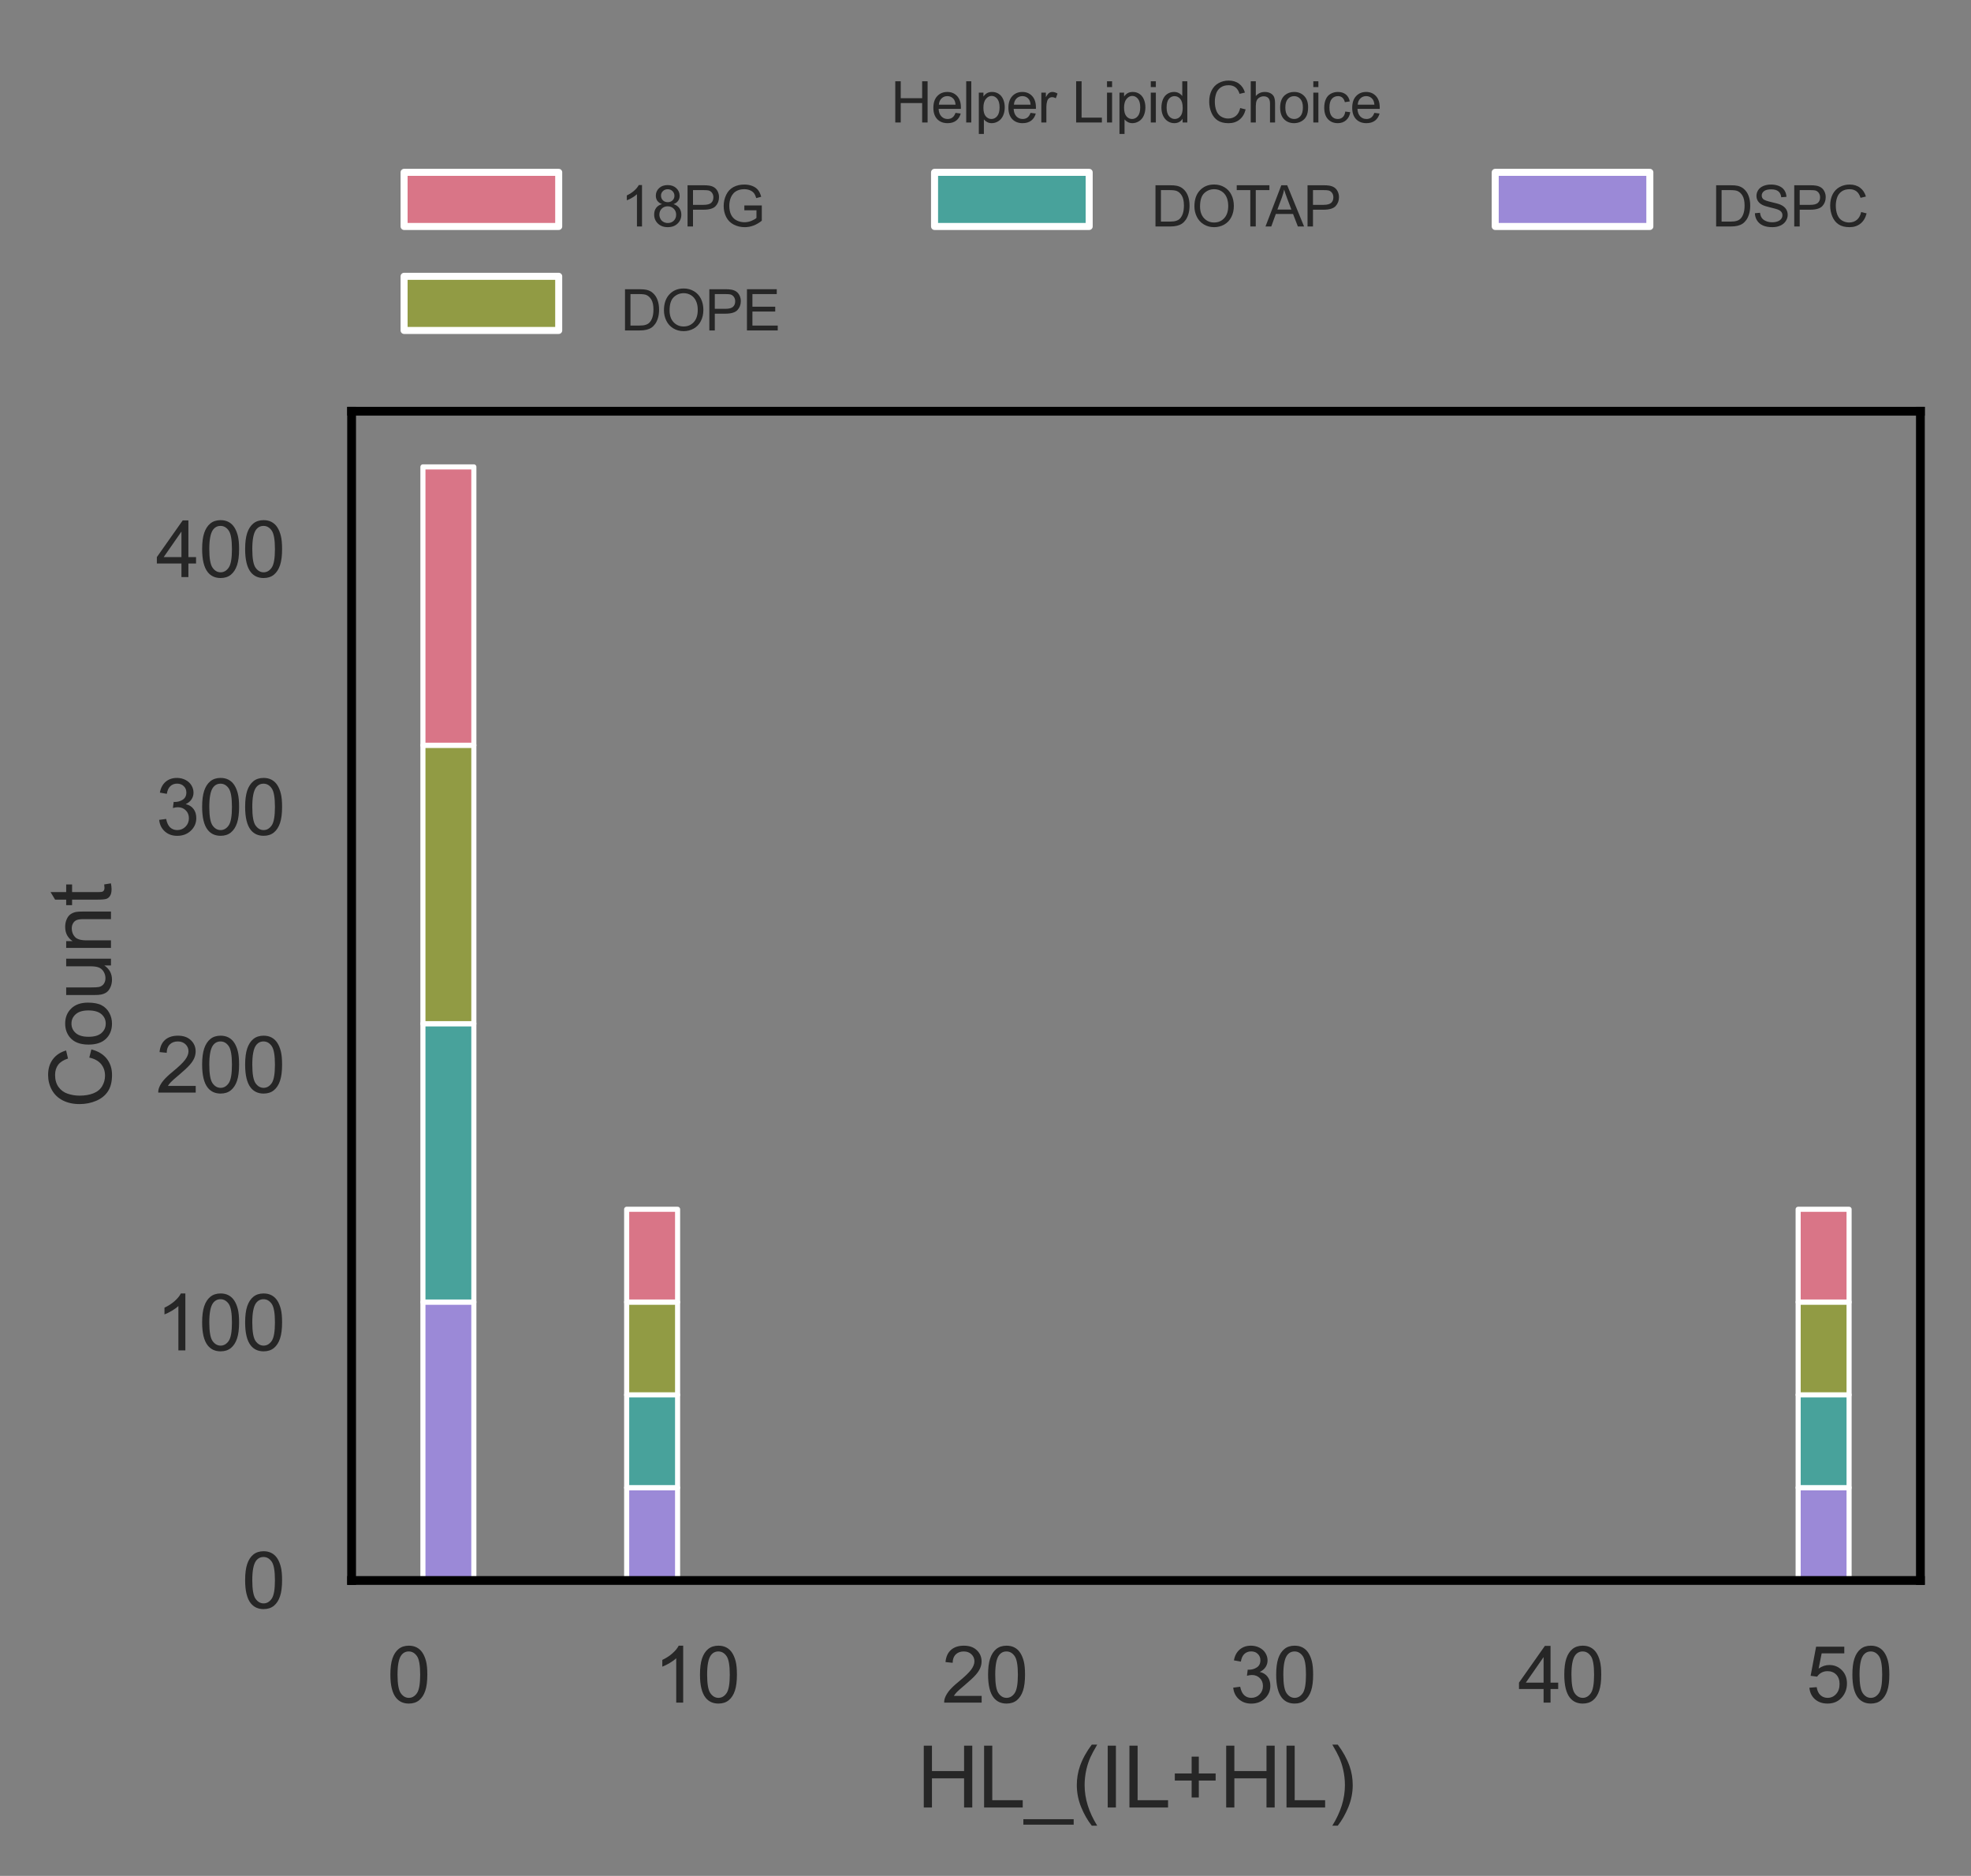 <?xml version="1.0" encoding="utf-8" standalone="no"?>
<!DOCTYPE svg PUBLIC "-//W3C//DTD SVG 1.1//EN"
  "http://www.w3.org/Graphics/SVG/1.1/DTD/svg11.dtd">
<svg xmlns:xlink="http://www.w3.org/1999/xlink" width="280.425pt" height="266.835pt" viewBox="0 0 280.425 266.835" xmlns="http://www.w3.org/2000/svg" version="1.1">
 <rect x="0" y="0" width="280.425" height="266.835" fill="#808080" stroke="none"/>
 <defs>
  <style type="text/css">*{stroke-linejoin: round; stroke-linecap: butt}</style>
 </defs>
 <g id="figure_1">
  <g id="patch_1">
   <path d="M 0 266.835 
L 280.425 266.835 
L 280.425 0 
L 0 0 
L 0 266.835 
z
" style="fill: none"/>
  </g>
  <g id="axes_1">
   <g id="patch_2">
    <path d="M 50.025 224.814 
L 273.225 224.814 
L 273.225 58.494 
L 50.025 58.494 
L 50.025 224.814 
z
" style="fill: none"/>
   </g>
   <g id="matplotlib.axis_1">
    <g id="xtick_1">
     <g id="text_1">
      <!-- 0 -->
      <g style="fill: #262626" transform="translate(55.073 242.187) scale(0.11 -0.11)">
       <defs>
        <path id="ArialMT-30" d="M 266 2259 
Q 266 3072 433 3567 
Q 600 4063 929 4331 
Q 1259 4600 1759 4600 
Q 2128 4600 2406 4451 
Q 2684 4303 2865 4023 
Q 3047 3744 3150 3342 
Q 3253 2941 3253 2259 
Q 3253 1453 3087 958 
Q 2922 463 2592 192 
Q 2263 -78 1759 -78 
Q 1097 -78 719 397 
Q 266 969 266 2259 
z
M 844 2259 
Q 844 1131 1108 757 
Q 1372 384 1759 384 
Q 2147 384 2411 759 
Q 2675 1134 2675 2259 
Q 2675 3391 2411 3762 
Q 2147 4134 1753 4134 
Q 1366 4134 1134 3806 
Q 844 3388 844 2259 
z
" transform="scale(0.016)"/>
       </defs>
       <use xlink:href="#ArialMT-30"/>
      </g>
     </g>
    </g>
    <g id="xtick_2">
     <g id="text_2">
      <!-- 10 -->
      <g style="fill: #262626" transform="translate(93.004 242.187) scale(0.11 -0.11)">
       <defs>
        <path id="ArialMT-31" d="M 2384 0 
L 1822 0 
L 1822 3584 
Q 1619 3391 1289 3197 
Q 959 3003 697 2906 
L 697 3450 
Q 1169 3672 1522 3987 
Q 1875 4303 2022 4600 
L 2384 4600 
L 2384 0 
z
" transform="scale(0.016)"/>
       </defs>
       <use xlink:href="#ArialMT-31"/>
       <use xlink:href="#ArialMT-30" x="55.615"/>
      </g>
     </g>
    </g>
    <g id="xtick_3">
     <g id="text_3">
      <!-- 20 -->
      <g style="fill: #262626" transform="translate(133.994 242.187) scale(0.11 -0.11)">
       <defs>
        <path id="ArialMT-32" d="M 3222 541 
L 3222 0 
L 194 0 
Q 188 203 259 391 
Q 375 700 629 1000 
Q 884 1300 1366 1694 
Q 2113 2306 2375 2664 
Q 2638 3022 2638 3341 
Q 2638 3675 2398 3904 
Q 2159 4134 1775 4134 
Q 1369 4134 1125 3890 
Q 881 3647 878 3216 
L 300 3275 
Q 359 3922 746 4261 
Q 1134 4600 1788 4600 
Q 2447 4600 2831 4234 
Q 3216 3869 3216 3328 
Q 3216 3053 3103 2787 
Q 2991 2522 2730 2228 
Q 2469 1934 1863 1422 
Q 1356 997 1212 845 
Q 1069 694 975 541 
L 3222 541 
z
" transform="scale(0.016)"/>
       </defs>
       <use xlink:href="#ArialMT-32"/>
       <use xlink:href="#ArialMT-30" x="55.615"/>
      </g>
     </g>
    </g>
    <g id="xtick_4">
     <g id="text_4">
      <!-- 30 -->
      <g style="fill: #262626" transform="translate(174.984 242.187) scale(0.11 -0.11)">
       <defs>
        <path id="ArialMT-33" d="M 269 1209 
L 831 1284 
Q 928 806 1161 595 
Q 1394 384 1728 384 
Q 2125 384 2398 659 
Q 2672 934 2672 1341 
Q 2672 1728 2419 1979 
Q 2166 2231 1775 2231 
Q 1616 2231 1378 2169 
L 1441 2663 
Q 1497 2656 1531 2656 
Q 1891 2656 2178 2843 
Q 2466 3031 2466 3422 
Q 2466 3731 2256 3934 
Q 2047 4138 1716 4138 
Q 1388 4138 1169 3931 
Q 950 3725 888 3313 
L 325 3413 
Q 428 3978 793 4289 
Q 1159 4600 1703 4600 
Q 2078 4600 2393 4439 
Q 2709 4278 2876 4000 
Q 3044 3722 3044 3409 
Q 3044 3113 2884 2869 
Q 2725 2625 2413 2481 
Q 2819 2388 3044 2092 
Q 3269 1797 3269 1353 
Q 3269 753 2831 336 
Q 2394 -81 1725 -81 
Q 1122 -81 723 278 
Q 325 638 269 1209 
z
" transform="scale(0.016)"/>
       </defs>
       <use xlink:href="#ArialMT-33"/>
       <use xlink:href="#ArialMT-30" x="55.615"/>
      </g>
     </g>
    </g>
    <g id="xtick_5">
     <g id="text_5">
      <!-- 40 -->
      <g style="fill: #262626" transform="translate(215.973 242.187) scale(0.11 -0.11)">
       <defs>
        <path id="ArialMT-34" d="M 2069 0 
L 2069 1097 
L 81 1097 
L 81 1613 
L 2172 4581 
L 2631 4581 
L 2631 1613 
L 3250 1613 
L 3250 1097 
L 2631 1097 
L 2631 0 
L 2069 0 
z
M 2069 1613 
L 2069 3678 
L 634 1613 
L 2069 1613 
z
" transform="scale(0.016)"/>
       </defs>
       <use xlink:href="#ArialMT-34"/>
       <use xlink:href="#ArialMT-30" x="55.615"/>
      </g>
     </g>
    </g>
    <g id="xtick_6">
     <g id="text_6">
      <!-- 50 -->
      <g style="fill: #262626" transform="translate(256.963 242.187) scale(0.11 -0.11)">
       <defs>
        <path id="ArialMT-35" d="M 266 1200 
L 856 1250 
Q 922 819 1161 601 
Q 1400 384 1738 384 
Q 2144 384 2425 690 
Q 2706 997 2706 1503 
Q 2706 1984 2436 2262 
Q 2166 2541 1728 2541 
Q 1456 2541 1237 2417 
Q 1019 2294 894 2097 
L 366 2166 
L 809 4519 
L 3088 4519 
L 3088 3981 
L 1259 3981 
L 1013 2750 
Q 1425 3038 1878 3038 
Q 2478 3038 2890 2622 
Q 3303 2206 3303 1553 
Q 3303 931 2941 478 
Q 2500 -78 1738 -78 
Q 1113 -78 717 272 
Q 322 622 266 1200 
z
" transform="scale(0.016)"/>
       </defs>
       <use xlink:href="#ArialMT-35"/>
       <use xlink:href="#ArialMT-30" x="55.615"/>
      </g>
     </g>
    </g>
    <g id="text_7">
     <!-- HL_(IL+HL) -->
     <g style="fill: #262626" transform="translate(130.446 257.109) scale(0.12 -0.12)">
      <defs>
       <path id="ArialMT-48" d="M 513 0 
L 513 4581 
L 1119 4581 
L 1119 2700 
L 3500 2700 
L 3500 4581 
L 4106 4581 
L 4106 0 
L 3500 0 
L 3500 2159 
L 1119 2159 
L 1119 0 
L 513 0 
z
" transform="scale(0.016)"/>
       <path id="ArialMT-4c" d="M 469 0 
L 469 4581 
L 1075 4581 
L 1075 541 
L 3331 541 
L 3331 0 
L 469 0 
z
" transform="scale(0.016)"/>
       <path id="ArialMT-5f" d="M -97 -1272 
L -97 -866 
L 3631 -866 
L 3631 -1272 
L -97 -1272 
z
" transform="scale(0.016)"/>
       <path id="ArialMT-28" d="M 1497 -1347 
Q 1031 -759 709 28 
Q 388 816 388 1659 
Q 388 2403 628 3084 
Q 909 3875 1497 4659 
L 1900 4659 
Q 1522 4009 1400 3731 
Q 1209 3300 1100 2831 
Q 966 2247 966 1656 
Q 966 153 1900 -1347 
L 1497 -1347 
z
" transform="scale(0.016)"/>
       <path id="ArialMT-49" d="M 597 0 
L 597 4581 
L 1203 4581 
L 1203 0 
L 597 0 
z
" transform="scale(0.016)"/>
       <path id="ArialMT-2b" d="M 1603 741 
L 1603 1997 
L 356 1997 
L 356 2522 
L 1603 2522 
L 1603 3769 
L 2134 3769 
L 2134 2522 
L 3381 2522 
L 3381 1997 
L 2134 1997 
L 2134 741 
L 1603 741 
z
" transform="scale(0.016)"/>
       <path id="ArialMT-29" d="M 791 -1347 
L 388 -1347 
Q 1322 153 1322 1656 
Q 1322 2244 1188 2822 
Q 1081 3291 891 3722 
Q 769 4003 388 4659 
L 791 4659 
Q 1378 3875 1659 3084 
Q 1900 2403 1900 1659 
Q 1900 816 1576 28 
Q 1253 -759 791 -1347 
z
" transform="scale(0.016)"/>
      </defs>
      <use xlink:href="#ArialMT-48"/>
      <use xlink:href="#ArialMT-4c" x="72.217"/>
      <use xlink:href="#ArialMT-5f" x="127.832"/>
      <use xlink:href="#ArialMT-28" x="183.447"/>
      <use xlink:href="#ArialMT-49" x="216.748"/>
      <use xlink:href="#ArialMT-4c" x="244.531"/>
      <use xlink:href="#ArialMT-2b" x="300.146"/>
      <use xlink:href="#ArialMT-48" x="358.545"/>
      <use xlink:href="#ArialMT-4c" x="430.762"/>
      <use xlink:href="#ArialMT-29" x="486.377"/>
     </g>
    </g>
   </g>
   <g id="matplotlib.axis_2">
    <g id="ytick_1">
     <g id="text_8">
      <!-- 0 -->
      <g style="fill: #262626" transform="translate(34.408 228.751) scale(0.11 -0.11)">
       <use xlink:href="#ArialMT-30"/>
      </g>
     </g>
    </g>
    <g id="ytick_2">
     <g id="text_9">
      <!-- 100 -->
      <g style="fill: #262626" transform="translate(22.174 192.084) scale(0.11 -0.11)">
       <use xlink:href="#ArialMT-31"/>
       <use xlink:href="#ArialMT-30" x="55.615"/>
       <use xlink:href="#ArialMT-30" x="111.23"/>
      </g>
     </g>
    </g>
    <g id="ytick_3">
     <g id="text_10">
      <!-- 200 -->
      <g style="fill: #262626" transform="translate(22.174 155.417) scale(0.11 -0.11)">
       <use xlink:href="#ArialMT-32"/>
       <use xlink:href="#ArialMT-30" x="55.615"/>
       <use xlink:href="#ArialMT-30" x="111.23"/>
      </g>
     </g>
    </g>
    <g id="ytick_4">
     <g id="text_11">
      <!-- 300 -->
      <g style="fill: #262626" transform="translate(22.174 118.751) scale(0.11 -0.11)">
       <use xlink:href="#ArialMT-33"/>
       <use xlink:href="#ArialMT-30" x="55.615"/>
       <use xlink:href="#ArialMT-30" x="111.23"/>
      </g>
     </g>
    </g>
    <g id="ytick_5">
     <g id="text_12">
      <!-- 400 -->
      <g style="fill: #262626" transform="translate(22.174 82.084) scale(0.11 -0.11)">
       <use xlink:href="#ArialMT-34"/>
       <use xlink:href="#ArialMT-30" x="55.615"/>
       <use xlink:href="#ArialMT-30" x="111.23"/>
      </g>
     </g>
    </g>
    <g id="text_13">
     <!-- Count -->
     <g style="fill: #262626" transform="translate(15.789 157.663) rotate(-90) scale(0.12 -0.12)">
      <defs>
       <path id="ArialMT-43" d="M 3763 1606 
L 4369 1453 
Q 4178 706 3683 314 
Q 3188 -78 2472 -78 
Q 1731 -78 1267 223 
Q 803 525 561 1097 
Q 319 1669 319 2325 
Q 319 3041 592 3573 
Q 866 4106 1370 4382 
Q 1875 4659 2481 4659 
Q 3169 4659 3637 4309 
Q 4106 3959 4291 3325 
L 3694 3184 
Q 3534 3684 3231 3912 
Q 2928 4141 2469 4141 
Q 1941 4141 1586 3887 
Q 1231 3634 1087 3207 
Q 944 2781 944 2328 
Q 944 1744 1114 1308 
Q 1284 872 1643 656 
Q 2003 441 2422 441 
Q 2931 441 3284 734 
Q 3638 1028 3763 1606 
z
" transform="scale(0.016)"/>
       <path id="ArialMT-6f" d="M 213 1659 
Q 213 2581 725 3025 
Q 1153 3394 1769 3394 
Q 2453 3394 2887 2945 
Q 3322 2497 3322 1706 
Q 3322 1066 3130 698 
Q 2938 331 2570 128 
Q 2203 -75 1769 -75 
Q 1072 -75 642 372 
Q 213 819 213 1659 
z
M 791 1659 
Q 791 1022 1069 705 
Q 1347 388 1769 388 
Q 2188 388 2466 706 
Q 2744 1025 2744 1678 
Q 2744 2294 2464 2611 
Q 2184 2928 1769 2928 
Q 1347 2928 1069 2612 
Q 791 2297 791 1659 
z
" transform="scale(0.016)"/>
       <path id="ArialMT-75" d="M 2597 0 
L 2597 488 
Q 2209 -75 1544 -75 
Q 1250 -75 995 37 
Q 741 150 617 320 
Q 494 491 444 738 
Q 409 903 409 1263 
L 409 3319 
L 972 3319 
L 972 1478 
Q 972 1038 1006 884 
Q 1059 663 1231 536 
Q 1403 409 1656 409 
Q 1909 409 2131 539 
Q 2353 669 2445 892 
Q 2538 1116 2538 1541 
L 2538 3319 
L 3100 3319 
L 3100 0 
L 2597 0 
z
" transform="scale(0.016)"/>
       <path id="ArialMT-6e" d="M 422 0 
L 422 3319 
L 928 3319 
L 928 2847 
Q 1294 3394 1984 3394 
Q 2284 3394 2536 3286 
Q 2788 3178 2913 3003 
Q 3038 2828 3088 2588 
Q 3119 2431 3119 2041 
L 3119 0 
L 2556 0 
L 2556 2019 
Q 2556 2363 2490 2533 
Q 2425 2703 2258 2804 
Q 2091 2906 1866 2906 
Q 1506 2906 1245 2678 
Q 984 2450 984 1813 
L 984 0 
L 422 0 
z
" transform="scale(0.016)"/>
       <path id="ArialMT-74" d="M 1650 503 
L 1731 6 
Q 1494 -44 1306 -44 
Q 1000 -44 831 53 
Q 663 150 594 308 
Q 525 466 525 972 
L 525 2881 
L 113 2881 
L 113 3319 
L 525 3319 
L 525 4141 
L 1084 4478 
L 1084 3319 
L 1650 3319 
L 1650 2881 
L 1084 2881 
L 1084 941 
Q 1084 700 1114 631 
Q 1144 563 1211 522 
Q 1278 481 1403 481 
Q 1497 481 1650 503 
z
" transform="scale(0.016)"/>
      </defs>
      <use xlink:href="#ArialMT-43"/>
      <use xlink:href="#ArialMT-6f" x="72.217"/>
      <use xlink:href="#ArialMT-75" x="127.832"/>
      <use xlink:href="#ArialMT-6e" x="183.447"/>
      <use xlink:href="#ArialMT-74" x="239.062"/>
     </g>
    </g>
   </g>
   <g id="patch_3">
    <path d="M 60.171 224.814 
L 67.418 224.814 
L 67.418 185.214 
L 60.171 185.214 
z
" clip-path="url(#p71867f55ef)" style="fill: #a48cf4; fill-opacity: 0.75; stroke: #ffffff; stroke-width: 0.725; stroke-linejoin: miter"/>
   </g>
   <g id="patch_4">
    <path d="M 67.418 224.814 
L 74.664 224.814 
L 74.664 224.814 
L 67.418 224.814 
z
" clip-path="url(#p71867f55ef)" style="fill: #a48cf4; fill-opacity: 0.75; stroke: #ffffff; stroke-width: 0.725; stroke-linejoin: miter"/>
   </g>
   <g id="patch_5">
    <path d="M 74.664 224.814 
L 81.911 224.814 
L 81.911 224.814 
L 74.664 224.814 
z
" clip-path="url(#p71867f55ef)" style="fill: #a48cf4; fill-opacity: 0.75; stroke: #ffffff; stroke-width: 0.725; stroke-linejoin: miter"/>
   </g>
   <g id="patch_6">
    <path d="M 81.911 224.814 
L 89.158 224.814 
L 89.158 224.814 
L 81.911 224.814 
z
" clip-path="url(#p71867f55ef)" style="fill: #a48cf4; fill-opacity: 0.75; stroke: #ffffff; stroke-width: 0.725; stroke-linejoin: miter"/>
   </g>
   <g id="patch_7">
    <path d="M 89.158 224.814 
L 96.405 224.814 
L 96.405 211.614 
L 89.158 211.614 
z
" clip-path="url(#p71867f55ef)" style="fill: #a48cf4; fill-opacity: 0.75; stroke: #ffffff; stroke-width: 0.725; stroke-linejoin: miter"/>
   </g>
   <g id="patch_8">
    <path d="M 96.405 224.814 
L 103.651 224.814 
L 103.651 224.814 
L 96.405 224.814 
z
" clip-path="url(#p71867f55ef)" style="fill: #a48cf4; fill-opacity: 0.75; stroke: #ffffff; stroke-width: 0.725; stroke-linejoin: miter"/>
   </g>
   <g id="patch_9">
    <path d="M 103.651 224.814 
L 110.898 224.814 
L 110.898 224.814 
L 103.651 224.814 
z
" clip-path="url(#p71867f55ef)" style="fill: #a48cf4; fill-opacity: 0.75; stroke: #ffffff; stroke-width: 0.725; stroke-linejoin: miter"/>
   </g>
   <g id="patch_10">
    <path d="M 110.898 224.814 
L 118.145 224.814 
L 118.145 224.814 
L 110.898 224.814 
z
" clip-path="url(#p71867f55ef)" style="fill: #a48cf4; fill-opacity: 0.75; stroke: #ffffff; stroke-width: 0.725; stroke-linejoin: miter"/>
   </g>
   <g id="patch_11">
    <path d="M 118.145 224.814 
L 125.392 224.814 
L 125.392 224.814 
L 118.145 224.814 
z
" clip-path="url(#p71867f55ef)" style="fill: #a48cf4; fill-opacity: 0.75; stroke: #ffffff; stroke-width: 0.725; stroke-linejoin: miter"/>
   </g>
   <g id="patch_12">
    <path d="M 125.392 224.814 
L 132.638 224.814 
L 132.638 224.814 
L 125.392 224.814 
z
" clip-path="url(#p71867f55ef)" style="fill: #a48cf4; fill-opacity: 0.75; stroke: #ffffff; stroke-width: 0.725; stroke-linejoin: miter"/>
   </g>
   <g id="patch_13">
    <path d="M 132.638 224.814 
L 139.885 224.814 
L 139.885 224.814 
L 132.638 224.814 
z
" clip-path="url(#p71867f55ef)" style="fill: #a48cf4; fill-opacity: 0.75; stroke: #ffffff; stroke-width: 0.725; stroke-linejoin: miter"/>
   </g>
   <g id="patch_14">
    <path d="M 139.885 224.814 
L 147.132 224.814 
L 147.132 224.814 
L 139.885 224.814 
z
" clip-path="url(#p71867f55ef)" style="fill: #a48cf4; fill-opacity: 0.75; stroke: #ffffff; stroke-width: 0.725; stroke-linejoin: miter"/>
   </g>
   <g id="patch_15">
    <path d="M 147.132 224.814 
L 154.379 224.814 
L 154.379 224.814 
L 147.132 224.814 
z
" clip-path="url(#p71867f55ef)" style="fill: #a48cf4; fill-opacity: 0.75; stroke: #ffffff; stroke-width: 0.725; stroke-linejoin: miter"/>
   </g>
   <g id="patch_16">
    <path d="M 154.379 224.814 
L 161.625 224.814 
L 161.625 224.814 
L 154.379 224.814 
z
" clip-path="url(#p71867f55ef)" style="fill: #a48cf4; fill-opacity: 0.75; stroke: #ffffff; stroke-width: 0.725; stroke-linejoin: miter"/>
   </g>
   <g id="patch_17">
    <path d="M 161.625 224.814 
L 168.872 224.814 
L 168.872 224.814 
L 161.625 224.814 
z
" clip-path="url(#p71867f55ef)" style="fill: #a48cf4; fill-opacity: 0.75; stroke: #ffffff; stroke-width: 0.725; stroke-linejoin: miter"/>
   </g>
   <g id="patch_18">
    <path d="M 168.872 224.814 
L 176.119 224.814 
L 176.119 224.814 
L 168.872 224.814 
z
" clip-path="url(#p71867f55ef)" style="fill: #a48cf4; fill-opacity: 0.75; stroke: #ffffff; stroke-width: 0.725; stroke-linejoin: miter"/>
   </g>
   <g id="patch_19">
    <path d="M 176.119 224.814 
L 183.366 224.814 
L 183.366 224.814 
L 176.119 224.814 
z
" clip-path="url(#p71867f55ef)" style="fill: #a48cf4; fill-opacity: 0.75; stroke: #ffffff; stroke-width: 0.725; stroke-linejoin: miter"/>
   </g>
   <g id="patch_20">
    <path d="M 183.366 224.814 
L 190.612 224.814 
L 190.612 224.814 
L 183.366 224.814 
z
" clip-path="url(#p71867f55ef)" style="fill: #a48cf4; fill-opacity: 0.75; stroke: #ffffff; stroke-width: 0.725; stroke-linejoin: miter"/>
   </g>
   <g id="patch_21">
    <path d="M 190.612 224.814 
L 197.859 224.814 
L 197.859 224.814 
L 190.612 224.814 
z
" clip-path="url(#p71867f55ef)" style="fill: #a48cf4; fill-opacity: 0.75; stroke: #ffffff; stroke-width: 0.725; stroke-linejoin: miter"/>
   </g>
   <g id="patch_22">
    <path d="M 197.859 224.814 
L 205.106 224.814 
L 205.106 224.814 
L 197.859 224.814 
z
" clip-path="url(#p71867f55ef)" style="fill: #a48cf4; fill-opacity: 0.75; stroke: #ffffff; stroke-width: 0.725; stroke-linejoin: miter"/>
   </g>
   <g id="patch_23">
    <path d="M 205.106 224.814 
L 212.353 224.814 
L 212.353 224.814 
L 205.106 224.814 
z
" clip-path="url(#p71867f55ef)" style="fill: #a48cf4; fill-opacity: 0.75; stroke: #ffffff; stroke-width: 0.725; stroke-linejoin: miter"/>
   </g>
   <g id="patch_24">
    <path d="M 212.353 224.814 
L 219.599 224.814 
L 219.599 224.814 
L 212.353 224.814 
z
" clip-path="url(#p71867f55ef)" style="fill: #a48cf4; fill-opacity: 0.75; stroke: #ffffff; stroke-width: 0.725; stroke-linejoin: miter"/>
   </g>
   <g id="patch_25">
    <path d="M 219.599 224.814 
L 226.846 224.814 
L 226.846 224.814 
L 219.599 224.814 
z
" clip-path="url(#p71867f55ef)" style="fill: #a48cf4; fill-opacity: 0.75; stroke: #ffffff; stroke-width: 0.725; stroke-linejoin: miter"/>
   </g>
   <g id="patch_26">
    <path d="M 226.846 224.814 
L 234.093 224.814 
L 234.093 224.814 
L 226.846 224.814 
z
" clip-path="url(#p71867f55ef)" style="fill: #a48cf4; fill-opacity: 0.75; stroke: #ffffff; stroke-width: 0.725; stroke-linejoin: miter"/>
   </g>
   <g id="patch_27">
    <path d="M 234.093 224.814 
L 241.34 224.814 
L 241.34 224.814 
L 234.093 224.814 
z
" clip-path="url(#p71867f55ef)" style="fill: #a48cf4; fill-opacity: 0.75; stroke: #ffffff; stroke-width: 0.725; stroke-linejoin: miter"/>
   </g>
   <g id="patch_28">
    <path d="M 241.34 224.814 
L 248.587 224.814 
L 248.587 224.814 
L 241.34 224.814 
z
" clip-path="url(#p71867f55ef)" style="fill: #a48cf4; fill-opacity: 0.75; stroke: #ffffff; stroke-width: 0.725; stroke-linejoin: miter"/>
   </g>
   <g id="patch_29">
    <path d="M 248.587 224.814 
L 255.833 224.814 
L 255.833 224.814 
L 248.587 224.814 
z
" clip-path="url(#p71867f55ef)" style="fill: #a48cf4; fill-opacity: 0.75; stroke: #ffffff; stroke-width: 0.725; stroke-linejoin: miter"/>
   </g>
   <g id="patch_30">
    <path d="M 255.833 224.814 
L 263.08 224.814 
L 263.08 211.614 
L 255.833 211.614 
z
" clip-path="url(#p71867f55ef)" style="fill: #a48cf4; fill-opacity: 0.75; stroke: #ffffff; stroke-width: 0.725; stroke-linejoin: miter"/>
   </g>
   <g id="patch_31">
    <path d="M 60.171 185.214 
L 67.418 185.214 
L 67.418 145.614 
L 60.171 145.614 
z
" clip-path="url(#p71867f55ef)" style="fill: #36ada4; fill-opacity: 0.75; stroke: #ffffff; stroke-width: 0.725; stroke-linejoin: miter"/>
   </g>
   <g id="patch_32">
    <path d="M 67.418 224.814 
L 74.664 224.814 
L 74.664 224.814 
L 67.418 224.814 
z
" clip-path="url(#p71867f55ef)" style="fill: #36ada4; fill-opacity: 0.75; stroke: #ffffff; stroke-width: 0.725; stroke-linejoin: miter"/>
   </g>
   <g id="patch_33">
    <path d="M 74.664 224.814 
L 81.911 224.814 
L 81.911 224.814 
L 74.664 224.814 
z
" clip-path="url(#p71867f55ef)" style="fill: #36ada4; fill-opacity: 0.75; stroke: #ffffff; stroke-width: 0.725; stroke-linejoin: miter"/>
   </g>
   <g id="patch_34">
    <path d="M 81.911 224.814 
L 89.158 224.814 
L 89.158 224.814 
L 81.911 224.814 
z
" clip-path="url(#p71867f55ef)" style="fill: #36ada4; fill-opacity: 0.75; stroke: #ffffff; stroke-width: 0.725; stroke-linejoin: miter"/>
   </g>
   <g id="patch_35">
    <path d="M 89.158 211.614 
L 96.405 211.614 
L 96.405 198.414 
L 89.158 198.414 
z
" clip-path="url(#p71867f55ef)" style="fill: #36ada4; fill-opacity: 0.75; stroke: #ffffff; stroke-width: 0.725; stroke-linejoin: miter"/>
   </g>
   <g id="patch_36">
    <path d="M 96.405 224.814 
L 103.651 224.814 
L 103.651 224.814 
L 96.405 224.814 
z
" clip-path="url(#p71867f55ef)" style="fill: #36ada4; fill-opacity: 0.75; stroke: #ffffff; stroke-width: 0.725; stroke-linejoin: miter"/>
   </g>
   <g id="patch_37">
    <path d="M 103.651 224.814 
L 110.898 224.814 
L 110.898 224.814 
L 103.651 224.814 
z
" clip-path="url(#p71867f55ef)" style="fill: #36ada4; fill-opacity: 0.75; stroke: #ffffff; stroke-width: 0.725; stroke-linejoin: miter"/>
   </g>
   <g id="patch_38">
    <path d="M 110.898 224.814 
L 118.145 224.814 
L 118.145 224.814 
L 110.898 224.814 
z
" clip-path="url(#p71867f55ef)" style="fill: #36ada4; fill-opacity: 0.75; stroke: #ffffff; stroke-width: 0.725; stroke-linejoin: miter"/>
   </g>
   <g id="patch_39">
    <path d="M 118.145 224.814 
L 125.392 224.814 
L 125.392 224.814 
L 118.145 224.814 
z
" clip-path="url(#p71867f55ef)" style="fill: #36ada4; fill-opacity: 0.75; stroke: #ffffff; stroke-width: 0.725; stroke-linejoin: miter"/>
   </g>
   <g id="patch_40">
    <path d="M 125.392 224.814 
L 132.638 224.814 
L 132.638 224.814 
L 125.392 224.814 
z
" clip-path="url(#p71867f55ef)" style="fill: #36ada4; fill-opacity: 0.75; stroke: #ffffff; stroke-width: 0.725; stroke-linejoin: miter"/>
   </g>
   <g id="patch_41">
    <path d="M 132.638 224.814 
L 139.885 224.814 
L 139.885 224.814 
L 132.638 224.814 
z
" clip-path="url(#p71867f55ef)" style="fill: #36ada4; fill-opacity: 0.75; stroke: #ffffff; stroke-width: 0.725; stroke-linejoin: miter"/>
   </g>
   <g id="patch_42">
    <path d="M 139.885 224.814 
L 147.132 224.814 
L 147.132 224.814 
L 139.885 224.814 
z
" clip-path="url(#p71867f55ef)" style="fill: #36ada4; fill-opacity: 0.75; stroke: #ffffff; stroke-width: 0.725; stroke-linejoin: miter"/>
   </g>
   <g id="patch_43">
    <path d="M 147.132 224.814 
L 154.379 224.814 
L 154.379 224.814 
L 147.132 224.814 
z
" clip-path="url(#p71867f55ef)" style="fill: #36ada4; fill-opacity: 0.75; stroke: #ffffff; stroke-width: 0.725; stroke-linejoin: miter"/>
   </g>
   <g id="patch_44">
    <path d="M 154.379 224.814 
L 161.625 224.814 
L 161.625 224.814 
L 154.379 224.814 
z
" clip-path="url(#p71867f55ef)" style="fill: #36ada4; fill-opacity: 0.75; stroke: #ffffff; stroke-width: 0.725; stroke-linejoin: miter"/>
   </g>
   <g id="patch_45">
    <path d="M 161.625 224.814 
L 168.872 224.814 
L 168.872 224.814 
L 161.625 224.814 
z
" clip-path="url(#p71867f55ef)" style="fill: #36ada4; fill-opacity: 0.75; stroke: #ffffff; stroke-width: 0.725; stroke-linejoin: miter"/>
   </g>
   <g id="patch_46">
    <path d="M 168.872 224.814 
L 176.119 224.814 
L 176.119 224.814 
L 168.872 224.814 
z
" clip-path="url(#p71867f55ef)" style="fill: #36ada4; fill-opacity: 0.75; stroke: #ffffff; stroke-width: 0.725; stroke-linejoin: miter"/>
   </g>
   <g id="patch_47">
    <path d="M 176.119 224.814 
L 183.366 224.814 
L 183.366 224.814 
L 176.119 224.814 
z
" clip-path="url(#p71867f55ef)" style="fill: #36ada4; fill-opacity: 0.75; stroke: #ffffff; stroke-width: 0.725; stroke-linejoin: miter"/>
   </g>
   <g id="patch_48">
    <path d="M 183.366 224.814 
L 190.612 224.814 
L 190.612 224.814 
L 183.366 224.814 
z
" clip-path="url(#p71867f55ef)" style="fill: #36ada4; fill-opacity: 0.75; stroke: #ffffff; stroke-width: 0.725; stroke-linejoin: miter"/>
   </g>
   <g id="patch_49">
    <path d="M 190.612 224.814 
L 197.859 224.814 
L 197.859 224.814 
L 190.612 224.814 
z
" clip-path="url(#p71867f55ef)" style="fill: #36ada4; fill-opacity: 0.75; stroke: #ffffff; stroke-width: 0.725; stroke-linejoin: miter"/>
   </g>
   <g id="patch_50">
    <path d="M 197.859 224.814 
L 205.106 224.814 
L 205.106 224.814 
L 197.859 224.814 
z
" clip-path="url(#p71867f55ef)" style="fill: #36ada4; fill-opacity: 0.75; stroke: #ffffff; stroke-width: 0.725; stroke-linejoin: miter"/>
   </g>
   <g id="patch_51">
    <path d="M 205.106 224.814 
L 212.353 224.814 
L 212.353 224.814 
L 205.106 224.814 
z
" clip-path="url(#p71867f55ef)" style="fill: #36ada4; fill-opacity: 0.75; stroke: #ffffff; stroke-width: 0.725; stroke-linejoin: miter"/>
   </g>
   <g id="patch_52">
    <path d="M 212.353 224.814 
L 219.599 224.814 
L 219.599 224.814 
L 212.353 224.814 
z
" clip-path="url(#p71867f55ef)" style="fill: #36ada4; fill-opacity: 0.75; stroke: #ffffff; stroke-width: 0.725; stroke-linejoin: miter"/>
   </g>
   <g id="patch_53">
    <path d="M 219.599 224.814 
L 226.846 224.814 
L 226.846 224.814 
L 219.599 224.814 
z
" clip-path="url(#p71867f55ef)" style="fill: #36ada4; fill-opacity: 0.75; stroke: #ffffff; stroke-width: 0.725; stroke-linejoin: miter"/>
   </g>
   <g id="patch_54">
    <path d="M 226.846 224.814 
L 234.093 224.814 
L 234.093 224.814 
L 226.846 224.814 
z
" clip-path="url(#p71867f55ef)" style="fill: #36ada4; fill-opacity: 0.75; stroke: #ffffff; stroke-width: 0.725; stroke-linejoin: miter"/>
   </g>
   <g id="patch_55">
    <path d="M 234.093 224.814 
L 241.34 224.814 
L 241.34 224.814 
L 234.093 224.814 
z
" clip-path="url(#p71867f55ef)" style="fill: #36ada4; fill-opacity: 0.75; stroke: #ffffff; stroke-width: 0.725; stroke-linejoin: miter"/>
   </g>
   <g id="patch_56">
    <path d="M 241.34 224.814 
L 248.587 224.814 
L 248.587 224.814 
L 241.34 224.814 
z
" clip-path="url(#p71867f55ef)" style="fill: #36ada4; fill-opacity: 0.75; stroke: #ffffff; stroke-width: 0.725; stroke-linejoin: miter"/>
   </g>
   <g id="patch_57">
    <path d="M 248.587 224.814 
L 255.833 224.814 
L 255.833 224.814 
L 248.587 224.814 
z
" clip-path="url(#p71867f55ef)" style="fill: #36ada4; fill-opacity: 0.75; stroke: #ffffff; stroke-width: 0.725; stroke-linejoin: miter"/>
   </g>
   <g id="patch_58">
    <path d="M 255.833 211.614 
L 263.08 211.614 
L 263.08 198.414 
L 255.833 198.414 
z
" clip-path="url(#p71867f55ef)" style="fill: #36ada4; fill-opacity: 0.75; stroke: #ffffff; stroke-width: 0.725; stroke-linejoin: miter"/>
   </g>
   <g id="patch_59">
    <path d="M 60.171 145.614 
L 67.418 145.614 
L 67.418 106.014 
L 60.171 106.014 
z
" clip-path="url(#p71867f55ef)" style="fill: #97a431; fill-opacity: 0.75; stroke: #ffffff; stroke-width: 0.725; stroke-linejoin: miter"/>
   </g>
   <g id="patch_60">
    <path d="M 67.418 224.814 
L 74.664 224.814 
L 74.664 224.814 
L 67.418 224.814 
z
" clip-path="url(#p71867f55ef)" style="fill: #97a431; fill-opacity: 0.75; stroke: #ffffff; stroke-width: 0.725; stroke-linejoin: miter"/>
   </g>
   <g id="patch_61">
    <path d="M 74.664 224.814 
L 81.911 224.814 
L 81.911 224.814 
L 74.664 224.814 
z
" clip-path="url(#p71867f55ef)" style="fill: #97a431; fill-opacity: 0.75; stroke: #ffffff; stroke-width: 0.725; stroke-linejoin: miter"/>
   </g>
   <g id="patch_62">
    <path d="M 81.911 224.814 
L 89.158 224.814 
L 89.158 224.814 
L 81.911 224.814 
z
" clip-path="url(#p71867f55ef)" style="fill: #97a431; fill-opacity: 0.75; stroke: #ffffff; stroke-width: 0.725; stroke-linejoin: miter"/>
   </g>
   <g id="patch_63">
    <path d="M 89.158 198.414 
L 96.405 198.414 
L 96.405 185.214 
L 89.158 185.214 
z
" clip-path="url(#p71867f55ef)" style="fill: #97a431; fill-opacity: 0.75; stroke: #ffffff; stroke-width: 0.725; stroke-linejoin: miter"/>
   </g>
   <g id="patch_64">
    <path d="M 96.405 224.814 
L 103.651 224.814 
L 103.651 224.814 
L 96.405 224.814 
z
" clip-path="url(#p71867f55ef)" style="fill: #97a431; fill-opacity: 0.75; stroke: #ffffff; stroke-width: 0.725; stroke-linejoin: miter"/>
   </g>
   <g id="patch_65">
    <path d="M 103.651 224.814 
L 110.898 224.814 
L 110.898 224.814 
L 103.651 224.814 
z
" clip-path="url(#p71867f55ef)" style="fill: #97a431; fill-opacity: 0.75; stroke: #ffffff; stroke-width: 0.725; stroke-linejoin: miter"/>
   </g>
   <g id="patch_66">
    <path d="M 110.898 224.814 
L 118.145 224.814 
L 118.145 224.814 
L 110.898 224.814 
z
" clip-path="url(#p71867f55ef)" style="fill: #97a431; fill-opacity: 0.75; stroke: #ffffff; stroke-width: 0.725; stroke-linejoin: miter"/>
   </g>
   <g id="patch_67">
    <path d="M 118.145 224.814 
L 125.392 224.814 
L 125.392 224.814 
L 118.145 224.814 
z
" clip-path="url(#p71867f55ef)" style="fill: #97a431; fill-opacity: 0.75; stroke: #ffffff; stroke-width: 0.725; stroke-linejoin: miter"/>
   </g>
   <g id="patch_68">
    <path d="M 125.392 224.814 
L 132.638 224.814 
L 132.638 224.814 
L 125.392 224.814 
z
" clip-path="url(#p71867f55ef)" style="fill: #97a431; fill-opacity: 0.75; stroke: #ffffff; stroke-width: 0.725; stroke-linejoin: miter"/>
   </g>
   <g id="patch_69">
    <path d="M 132.638 224.814 
L 139.885 224.814 
L 139.885 224.814 
L 132.638 224.814 
z
" clip-path="url(#p71867f55ef)" style="fill: #97a431; fill-opacity: 0.75; stroke: #ffffff; stroke-width: 0.725; stroke-linejoin: miter"/>
   </g>
   <g id="patch_70">
    <path d="M 139.885 224.814 
L 147.132 224.814 
L 147.132 224.814 
L 139.885 224.814 
z
" clip-path="url(#p71867f55ef)" style="fill: #97a431; fill-opacity: 0.75; stroke: #ffffff; stroke-width: 0.725; stroke-linejoin: miter"/>
   </g>
   <g id="patch_71">
    <path d="M 147.132 224.814 
L 154.379 224.814 
L 154.379 224.814 
L 147.132 224.814 
z
" clip-path="url(#p71867f55ef)" style="fill: #97a431; fill-opacity: 0.75; stroke: #ffffff; stroke-width: 0.725; stroke-linejoin: miter"/>
   </g>
   <g id="patch_72">
    <path d="M 154.379 224.814 
L 161.625 224.814 
L 161.625 224.814 
L 154.379 224.814 
z
" clip-path="url(#p71867f55ef)" style="fill: #97a431; fill-opacity: 0.75; stroke: #ffffff; stroke-width: 0.725; stroke-linejoin: miter"/>
   </g>
   <g id="patch_73">
    <path d="M 161.625 224.814 
L 168.872 224.814 
L 168.872 224.814 
L 161.625 224.814 
z
" clip-path="url(#p71867f55ef)" style="fill: #97a431; fill-opacity: 0.75; stroke: #ffffff; stroke-width: 0.725; stroke-linejoin: miter"/>
   </g>
   <g id="patch_74">
    <path d="M 168.872 224.814 
L 176.119 224.814 
L 176.119 224.814 
L 168.872 224.814 
z
" clip-path="url(#p71867f55ef)" style="fill: #97a431; fill-opacity: 0.75; stroke: #ffffff; stroke-width: 0.725; stroke-linejoin: miter"/>
   </g>
   <g id="patch_75">
    <path d="M 176.119 224.814 
L 183.366 224.814 
L 183.366 224.814 
L 176.119 224.814 
z
" clip-path="url(#p71867f55ef)" style="fill: #97a431; fill-opacity: 0.75; stroke: #ffffff; stroke-width: 0.725; stroke-linejoin: miter"/>
   </g>
   <g id="patch_76">
    <path d="M 183.366 224.814 
L 190.612 224.814 
L 190.612 224.814 
L 183.366 224.814 
z
" clip-path="url(#p71867f55ef)" style="fill: #97a431; fill-opacity: 0.75; stroke: #ffffff; stroke-width: 0.725; stroke-linejoin: miter"/>
   </g>
   <g id="patch_77">
    <path d="M 190.612 224.814 
L 197.859 224.814 
L 197.859 224.814 
L 190.612 224.814 
z
" clip-path="url(#p71867f55ef)" style="fill: #97a431; fill-opacity: 0.75; stroke: #ffffff; stroke-width: 0.725; stroke-linejoin: miter"/>
   </g>
   <g id="patch_78">
    <path d="M 197.859 224.814 
L 205.106 224.814 
L 205.106 224.814 
L 197.859 224.814 
z
" clip-path="url(#p71867f55ef)" style="fill: #97a431; fill-opacity: 0.75; stroke: #ffffff; stroke-width: 0.725; stroke-linejoin: miter"/>
   </g>
   <g id="patch_79">
    <path d="M 205.106 224.814 
L 212.353 224.814 
L 212.353 224.814 
L 205.106 224.814 
z
" clip-path="url(#p71867f55ef)" style="fill: #97a431; fill-opacity: 0.75; stroke: #ffffff; stroke-width: 0.725; stroke-linejoin: miter"/>
   </g>
   <g id="patch_80">
    <path d="M 212.353 224.814 
L 219.599 224.814 
L 219.599 224.814 
L 212.353 224.814 
z
" clip-path="url(#p71867f55ef)" style="fill: #97a431; fill-opacity: 0.75; stroke: #ffffff; stroke-width: 0.725; stroke-linejoin: miter"/>
   </g>
   <g id="patch_81">
    <path d="M 219.599 224.814 
L 226.846 224.814 
L 226.846 224.814 
L 219.599 224.814 
z
" clip-path="url(#p71867f55ef)" style="fill: #97a431; fill-opacity: 0.75; stroke: #ffffff; stroke-width: 0.725; stroke-linejoin: miter"/>
   </g>
   <g id="patch_82">
    <path d="M 226.846 224.814 
L 234.093 224.814 
L 234.093 224.814 
L 226.846 224.814 
z
" clip-path="url(#p71867f55ef)" style="fill: #97a431; fill-opacity: 0.75; stroke: #ffffff; stroke-width: 0.725; stroke-linejoin: miter"/>
   </g>
   <g id="patch_83">
    <path d="M 234.093 224.814 
L 241.34 224.814 
L 241.34 224.814 
L 234.093 224.814 
z
" clip-path="url(#p71867f55ef)" style="fill: #97a431; fill-opacity: 0.75; stroke: #ffffff; stroke-width: 0.725; stroke-linejoin: miter"/>
   </g>
   <g id="patch_84">
    <path d="M 241.34 224.814 
L 248.587 224.814 
L 248.587 224.814 
L 241.34 224.814 
z
" clip-path="url(#p71867f55ef)" style="fill: #97a431; fill-opacity: 0.75; stroke: #ffffff; stroke-width: 0.725; stroke-linejoin: miter"/>
   </g>
   <g id="patch_85">
    <path d="M 248.587 224.814 
L 255.833 224.814 
L 255.833 224.814 
L 248.587 224.814 
z
" clip-path="url(#p71867f55ef)" style="fill: #97a431; fill-opacity: 0.75; stroke: #ffffff; stroke-width: 0.725; stroke-linejoin: miter"/>
   </g>
   <g id="patch_86">
    <path d="M 255.833 198.414 
L 263.08 198.414 
L 263.08 185.214 
L 255.833 185.214 
z
" clip-path="url(#p71867f55ef)" style="fill: #97a431; fill-opacity: 0.75; stroke: #ffffff; stroke-width: 0.725; stroke-linejoin: miter"/>
   </g>
   <g id="patch_87">
    <path d="M 60.171 106.014 
L 67.418 106.014 
L 67.418 66.414 
L 60.171 66.414 
z
" clip-path="url(#p71867f55ef)" style="fill: #f77189; fill-opacity: 0.75; stroke: #ffffff; stroke-width: 0.725; stroke-linejoin: miter"/>
   </g>
   <g id="patch_88">
    <path d="M 67.418 224.814 
L 74.664 224.814 
L 74.664 224.814 
L 67.418 224.814 
z
" clip-path="url(#p71867f55ef)" style="fill: #f77189; fill-opacity: 0.75; stroke: #ffffff; stroke-width: 0.725; stroke-linejoin: miter"/>
   </g>
   <g id="patch_89">
    <path d="M 74.664 224.814 
L 81.911 224.814 
L 81.911 224.814 
L 74.664 224.814 
z
" clip-path="url(#p71867f55ef)" style="fill: #f77189; fill-opacity: 0.75; stroke: #ffffff; stroke-width: 0.725; stroke-linejoin: miter"/>
   </g>
   <g id="patch_90">
    <path d="M 81.911 224.814 
L 89.158 224.814 
L 89.158 224.814 
L 81.911 224.814 
z
" clip-path="url(#p71867f55ef)" style="fill: #f77189; fill-opacity: 0.75; stroke: #ffffff; stroke-width: 0.725; stroke-linejoin: miter"/>
   </g>
   <g id="patch_91">
    <path d="M 89.158 185.214 
L 96.405 185.214 
L 96.405 172.014 
L 89.158 172.014 
z
" clip-path="url(#p71867f55ef)" style="fill: #f77189; fill-opacity: 0.75; stroke: #ffffff; stroke-width: 0.725; stroke-linejoin: miter"/>
   </g>
   <g id="patch_92">
    <path d="M 96.405 224.814 
L 103.651 224.814 
L 103.651 224.814 
L 96.405 224.814 
z
" clip-path="url(#p71867f55ef)" style="fill: #f77189; fill-opacity: 0.75; stroke: #ffffff; stroke-width: 0.725; stroke-linejoin: miter"/>
   </g>
   <g id="patch_93">
    <path d="M 103.651 224.814 
L 110.898 224.814 
L 110.898 224.814 
L 103.651 224.814 
z
" clip-path="url(#p71867f55ef)" style="fill: #f77189; fill-opacity: 0.75; stroke: #ffffff; stroke-width: 0.725; stroke-linejoin: miter"/>
   </g>
   <g id="patch_94">
    <path d="M 110.898 224.814 
L 118.145 224.814 
L 118.145 224.814 
L 110.898 224.814 
z
" clip-path="url(#p71867f55ef)" style="fill: #f77189; fill-opacity: 0.75; stroke: #ffffff; stroke-width: 0.725; stroke-linejoin: miter"/>
   </g>
   <g id="patch_95">
    <path d="M 118.145 224.814 
L 125.392 224.814 
L 125.392 224.814 
L 118.145 224.814 
z
" clip-path="url(#p71867f55ef)" style="fill: #f77189; fill-opacity: 0.75; stroke: #ffffff; stroke-width: 0.725; stroke-linejoin: miter"/>
   </g>
   <g id="patch_96">
    <path d="M 125.392 224.814 
L 132.638 224.814 
L 132.638 224.814 
L 125.392 224.814 
z
" clip-path="url(#p71867f55ef)" style="fill: #f77189; fill-opacity: 0.75; stroke: #ffffff; stroke-width: 0.725; stroke-linejoin: miter"/>
   </g>
   <g id="patch_97">
    <path d="M 132.638 224.814 
L 139.885 224.814 
L 139.885 224.814 
L 132.638 224.814 
z
" clip-path="url(#p71867f55ef)" style="fill: #f77189; fill-opacity: 0.75; stroke: #ffffff; stroke-width: 0.725; stroke-linejoin: miter"/>
   </g>
   <g id="patch_98">
    <path d="M 139.885 224.814 
L 147.132 224.814 
L 147.132 224.814 
L 139.885 224.814 
z
" clip-path="url(#p71867f55ef)" style="fill: #f77189; fill-opacity: 0.75; stroke: #ffffff; stroke-width: 0.725; stroke-linejoin: miter"/>
   </g>
   <g id="patch_99">
    <path d="M 147.132 224.814 
L 154.379 224.814 
L 154.379 224.814 
L 147.132 224.814 
z
" clip-path="url(#p71867f55ef)" style="fill: #f77189; fill-opacity: 0.75; stroke: #ffffff; stroke-width: 0.725; stroke-linejoin: miter"/>
   </g>
   <g id="patch_100">
    <path d="M 154.379 224.814 
L 161.625 224.814 
L 161.625 224.814 
L 154.379 224.814 
z
" clip-path="url(#p71867f55ef)" style="fill: #f77189; fill-opacity: 0.75; stroke: #ffffff; stroke-width: 0.725; stroke-linejoin: miter"/>
   </g>
   <g id="patch_101">
    <path d="M 161.625 224.814 
L 168.872 224.814 
L 168.872 224.814 
L 161.625 224.814 
z
" clip-path="url(#p71867f55ef)" style="fill: #f77189; fill-opacity: 0.75; stroke: #ffffff; stroke-width: 0.725; stroke-linejoin: miter"/>
   </g>
   <g id="patch_102">
    <path d="M 168.872 224.814 
L 176.119 224.814 
L 176.119 224.814 
L 168.872 224.814 
z
" clip-path="url(#p71867f55ef)" style="fill: #f77189; fill-opacity: 0.75; stroke: #ffffff; stroke-width: 0.725; stroke-linejoin: miter"/>
   </g>
   <g id="patch_103">
    <path d="M 176.119 224.814 
L 183.366 224.814 
L 183.366 224.814 
L 176.119 224.814 
z
" clip-path="url(#p71867f55ef)" style="fill: #f77189; fill-opacity: 0.75; stroke: #ffffff; stroke-width: 0.725; stroke-linejoin: miter"/>
   </g>
   <g id="patch_104">
    <path d="M 183.366 224.814 
L 190.612 224.814 
L 190.612 224.814 
L 183.366 224.814 
z
" clip-path="url(#p71867f55ef)" style="fill: #f77189; fill-opacity: 0.75; stroke: #ffffff; stroke-width: 0.725; stroke-linejoin: miter"/>
   </g>
   <g id="patch_105">
    <path d="M 190.612 224.814 
L 197.859 224.814 
L 197.859 224.814 
L 190.612 224.814 
z
" clip-path="url(#p71867f55ef)" style="fill: #f77189; fill-opacity: 0.75; stroke: #ffffff; stroke-width: 0.725; stroke-linejoin: miter"/>
   </g>
   <g id="patch_106">
    <path d="M 197.859 224.814 
L 205.106 224.814 
L 205.106 224.814 
L 197.859 224.814 
z
" clip-path="url(#p71867f55ef)" style="fill: #f77189; fill-opacity: 0.75; stroke: #ffffff; stroke-width: 0.725; stroke-linejoin: miter"/>
   </g>
   <g id="patch_107">
    <path d="M 205.106 224.814 
L 212.353 224.814 
L 212.353 224.814 
L 205.106 224.814 
z
" clip-path="url(#p71867f55ef)" style="fill: #f77189; fill-opacity: 0.75; stroke: #ffffff; stroke-width: 0.725; stroke-linejoin: miter"/>
   </g>
   <g id="patch_108">
    <path d="M 212.353 224.814 
L 219.599 224.814 
L 219.599 224.814 
L 212.353 224.814 
z
" clip-path="url(#p71867f55ef)" style="fill: #f77189; fill-opacity: 0.75; stroke: #ffffff; stroke-width: 0.725; stroke-linejoin: miter"/>
   </g>
   <g id="patch_109">
    <path d="M 219.599 224.814 
L 226.846 224.814 
L 226.846 224.814 
L 219.599 224.814 
z
" clip-path="url(#p71867f55ef)" style="fill: #f77189; fill-opacity: 0.75; stroke: #ffffff; stroke-width: 0.725; stroke-linejoin: miter"/>
   </g>
   <g id="patch_110">
    <path d="M 226.846 224.814 
L 234.093 224.814 
L 234.093 224.814 
L 226.846 224.814 
z
" clip-path="url(#p71867f55ef)" style="fill: #f77189; fill-opacity: 0.75; stroke: #ffffff; stroke-width: 0.725; stroke-linejoin: miter"/>
   </g>
   <g id="patch_111">
    <path d="M 234.093 224.814 
L 241.34 224.814 
L 241.34 224.814 
L 234.093 224.814 
z
" clip-path="url(#p71867f55ef)" style="fill: #f77189; fill-opacity: 0.75; stroke: #ffffff; stroke-width: 0.725; stroke-linejoin: miter"/>
   </g>
   <g id="patch_112">
    <path d="M 241.34 224.814 
L 248.587 224.814 
L 248.587 224.814 
L 241.34 224.814 
z
" clip-path="url(#p71867f55ef)" style="fill: #f77189; fill-opacity: 0.75; stroke: #ffffff; stroke-width: 0.725; stroke-linejoin: miter"/>
   </g>
   <g id="patch_113">
    <path d="M 248.587 224.814 
L 255.833 224.814 
L 255.833 224.814 
L 248.587 224.814 
z
" clip-path="url(#p71867f55ef)" style="fill: #f77189; fill-opacity: 0.75; stroke: #ffffff; stroke-width: 0.725; stroke-linejoin: miter"/>
   </g>
   <g id="patch_114">
    <path d="M 255.833 185.214 
L 263.08 185.214 
L 263.08 172.014 
L 255.833 172.014 
z
" clip-path="url(#p71867f55ef)" style="fill: #f77189; fill-opacity: 0.75; stroke: #ffffff; stroke-width: 0.725; stroke-linejoin: miter"/>
   </g>
   <g id="patch_115">
    <path d="M 50.025 224.814 
L 50.025 58.494 
" style="fill: none; stroke: #000000; stroke-width: 1.25; stroke-linejoin: miter; stroke-linecap: square"/>
   </g>
   <g id="patch_116">
    <path d="M 273.225 224.814 
L 273.225 58.494 
" style="fill: none; stroke: #000000; stroke-width: 1.25; stroke-linejoin: miter; stroke-linecap: square"/>
   </g>
   <g id="patch_117">
    <path d="M 50.025 224.814 
L 273.225 224.814 
" style="fill: none; stroke: #000000; stroke-width: 1.25; stroke-linejoin: miter; stroke-linecap: square"/>
   </g>
   <g id="patch_118">
    <path d="M 50.025 58.494 
L 273.225 58.494 
" style="fill: none; stroke: #000000; stroke-width: 1.25; stroke-linejoin: miter; stroke-linecap: square"/>
   </g>
   <g id="legend_1">
    <g id="text_14">
     <!-- Helper Lipid Choice -->
     <g style="fill: #262626" transform="translate(126.719 17.424) scale(0.08 -0.08)">
      <defs>
       <path id="ArialMT-65" d="M 2694 1069 
L 3275 997 
Q 3138 488 2766 206 
Q 2394 -75 1816 -75 
Q 1088 -75 661 373 
Q 234 822 234 1631 
Q 234 2469 665 2931 
Q 1097 3394 1784 3394 
Q 2450 3394 2872 2941 
Q 3294 2488 3294 1666 
Q 3294 1616 3291 1516 
L 816 1516 
Q 847 969 1125 678 
Q 1403 388 1819 388 
Q 2128 388 2347 550 
Q 2566 713 2694 1069 
z
M 847 1978 
L 2700 1978 
Q 2663 2397 2488 2606 
Q 2219 2931 1791 2931 
Q 1403 2931 1139 2672 
Q 875 2413 847 1978 
z
" transform="scale(0.016)"/>
       <path id="ArialMT-6c" d="M 409 0 
L 409 4581 
L 972 4581 
L 972 0 
L 409 0 
z
" transform="scale(0.016)"/>
       <path id="ArialMT-70" d="M 422 -1272 
L 422 3319 
L 934 3319 
L 934 2888 
Q 1116 3141 1344 3267 
Q 1572 3394 1897 3394 
Q 2322 3394 2647 3175 
Q 2972 2956 3137 2557 
Q 3303 2159 3303 1684 
Q 3303 1175 3120 767 
Q 2938 359 2589 142 
Q 2241 -75 1856 -75 
Q 1575 -75 1351 44 
Q 1128 163 984 344 
L 984 -1272 
L 422 -1272 
z
M 931 1641 
Q 931 1000 1190 694 
Q 1450 388 1819 388 
Q 2194 388 2461 705 
Q 2728 1022 2728 1688 
Q 2728 2322 2467 2637 
Q 2206 2953 1844 2953 
Q 1484 2953 1207 2617 
Q 931 2281 931 1641 
z
" transform="scale(0.016)"/>
       <path id="ArialMT-72" d="M 416 0 
L 416 3319 
L 922 3319 
L 922 2816 
Q 1116 3169 1280 3281 
Q 1444 3394 1641 3394 
Q 1925 3394 2219 3213 
L 2025 2691 
Q 1819 2813 1613 2813 
Q 1428 2813 1281 2702 
Q 1134 2591 1072 2394 
Q 978 2094 978 1738 
L 978 0 
L 416 0 
z
" transform="scale(0.016)"/>
       <path id="ArialMT-20" transform="scale(0.016)"/>
       <path id="ArialMT-69" d="M 425 3934 
L 425 4581 
L 988 4581 
L 988 3934 
L 425 3934 
z
M 425 0 
L 425 3319 
L 988 3319 
L 988 0 
L 425 0 
z
" transform="scale(0.016)"/>
       <path id="ArialMT-64" d="M 2575 0 
L 2575 419 
Q 2259 -75 1647 -75 
Q 1250 -75 917 144 
Q 584 363 401 755 
Q 219 1147 219 1656 
Q 219 2153 384 2558 
Q 550 2963 881 3178 
Q 1213 3394 1622 3394 
Q 1922 3394 2156 3267 
Q 2391 3141 2538 2938 
L 2538 4581 
L 3097 4581 
L 3097 0 
L 2575 0 
z
M 797 1656 
Q 797 1019 1065 703 
Q 1334 388 1700 388 
Q 2069 388 2326 689 
Q 2584 991 2584 1609 
Q 2584 2291 2321 2609 
Q 2059 2928 1675 2928 
Q 1300 2928 1048 2622 
Q 797 2316 797 1656 
z
" transform="scale(0.016)"/>
       <path id="ArialMT-68" d="M 422 0 
L 422 4581 
L 984 4581 
L 984 2938 
Q 1378 3394 1978 3394 
Q 2347 3394 2619 3248 
Q 2891 3103 3008 2847 
Q 3125 2591 3125 2103 
L 3125 0 
L 2563 0 
L 2563 2103 
Q 2563 2525 2380 2717 
Q 2197 2909 1863 2909 
Q 1613 2909 1392 2779 
Q 1172 2650 1078 2428 
Q 984 2206 984 1816 
L 984 0 
L 422 0 
z
" transform="scale(0.016)"/>
       <path id="ArialMT-63" d="M 2588 1216 
L 3141 1144 
Q 3050 572 2676 248 
Q 2303 -75 1759 -75 
Q 1078 -75 664 370 
Q 250 816 250 1647 
Q 250 2184 428 2587 
Q 606 2991 970 3192 
Q 1334 3394 1763 3394 
Q 2303 3394 2647 3120 
Q 2991 2847 3088 2344 
L 2541 2259 
Q 2463 2594 2264 2762 
Q 2066 2931 1784 2931 
Q 1359 2931 1093 2626 
Q 828 2322 828 1663 
Q 828 994 1084 691 
Q 1341 388 1753 388 
Q 2084 388 2306 591 
Q 2528 794 2588 1216 
z
" transform="scale(0.016)"/>
      </defs>
      <use xlink:href="#ArialMT-48"/>
      <use xlink:href="#ArialMT-65" x="72.217"/>
      <use xlink:href="#ArialMT-6c" x="127.832"/>
      <use xlink:href="#ArialMT-70" x="150.049"/>
      <use xlink:href="#ArialMT-65" x="205.664"/>
      <use xlink:href="#ArialMT-72" x="261.279"/>
      <use xlink:href="#ArialMT-20" x="294.58"/>
      <use xlink:href="#ArialMT-4c" x="322.363"/>
      <use xlink:href="#ArialMT-69" x="377.979"/>
      <use xlink:href="#ArialMT-70" x="400.195"/>
      <use xlink:href="#ArialMT-69" x="455.811"/>
      <use xlink:href="#ArialMT-64" x="478.027"/>
      <use xlink:href="#ArialMT-20" x="533.643"/>
      <use xlink:href="#ArialMT-43" x="561.426"/>
      <use xlink:href="#ArialMT-68" x="633.643"/>
      <use xlink:href="#ArialMT-6f" x="689.258"/>
      <use xlink:href="#ArialMT-69" x="744.873"/>
      <use xlink:href="#ArialMT-63" x="767.09"/>
      <use xlink:href="#ArialMT-65" x="817.09"/>
     </g>
    </g>
    <g id="patch_119">
     <path d="M 57.491 32.214 
L 79.491 32.214 
L 79.491 24.514 
L 57.491 24.514 
z
" style="fill: #f77189; fill-opacity: 0.75; stroke: #ffffff; stroke-linejoin: miter"/>
    </g>
    <g id="text_15">
     <!-- 18PG -->
     <g style="fill: #262626" transform="translate(88.291 32.214) scale(0.08 -0.08)">
      <defs>
       <path id="ArialMT-38" d="M 1131 2484 
Q 781 2613 612 2850 
Q 444 3088 444 3419 
Q 444 3919 803 4259 
Q 1163 4600 1759 4600 
Q 2359 4600 2725 4251 
Q 3091 3903 3091 3403 
Q 3091 3084 2923 2848 
Q 2756 2613 2416 2484 
Q 2838 2347 3058 2040 
Q 3278 1734 3278 1309 
Q 3278 722 2862 322 
Q 2447 -78 1769 -78 
Q 1091 -78 675 323 
Q 259 725 259 1325 
Q 259 1772 486 2073 
Q 713 2375 1131 2484 
z
M 1019 3438 
Q 1019 3113 1228 2906 
Q 1438 2700 1772 2700 
Q 2097 2700 2305 2904 
Q 2513 3109 2513 3406 
Q 2513 3716 2298 3927 
Q 2084 4138 1766 4138 
Q 1444 4138 1231 3931 
Q 1019 3725 1019 3438 
z
M 838 1322 
Q 838 1081 952 856 
Q 1066 631 1291 507 
Q 1516 384 1775 384 
Q 2178 384 2440 643 
Q 2703 903 2703 1303 
Q 2703 1709 2433 1975 
Q 2163 2241 1756 2241 
Q 1359 2241 1098 1978 
Q 838 1716 838 1322 
z
" transform="scale(0.016)"/>
       <path id="ArialMT-50" d="M 494 0 
L 494 4581 
L 2222 4581 
Q 2678 4581 2919 4538 
Q 3256 4481 3484 4323 
Q 3713 4166 3852 3881 
Q 3991 3597 3991 3256 
Q 3991 2672 3619 2267 
Q 3247 1863 2275 1863 
L 1100 1863 
L 1100 0 
L 494 0 
z
M 1100 2403 
L 2284 2403 
Q 2872 2403 3119 2622 
Q 3366 2841 3366 3238 
Q 3366 3525 3220 3729 
Q 3075 3934 2838 4000 
Q 2684 4041 2272 4041 
L 1100 4041 
L 1100 2403 
z
" transform="scale(0.016)"/>
       <path id="ArialMT-47" d="M 2638 1797 
L 2638 2334 
L 4578 2338 
L 4578 638 
Q 4131 281 3656 101 
Q 3181 -78 2681 -78 
Q 2006 -78 1454 211 
Q 903 500 622 1047 
Q 341 1594 341 2269 
Q 341 2938 620 3517 
Q 900 4097 1425 4378 
Q 1950 4659 2634 4659 
Q 3131 4659 3532 4498 
Q 3934 4338 4162 4050 
Q 4391 3763 4509 3300 
L 3963 3150 
Q 3859 3500 3706 3700 
Q 3553 3900 3268 4020 
Q 2984 4141 2638 4141 
Q 2222 4141 1919 4014 
Q 1616 3888 1430 3681 
Q 1244 3475 1141 3228 
Q 966 2803 966 2306 
Q 966 1694 1177 1281 
Q 1388 869 1791 669 
Q 2194 469 2647 469 
Q 3041 469 3416 620 
Q 3791 772 3984 944 
L 3984 1797 
L 2638 1797 
z
" transform="scale(0.016)"/>
      </defs>
      <use xlink:href="#ArialMT-31"/>
      <use xlink:href="#ArialMT-38" x="55.615"/>
      <use xlink:href="#ArialMT-50" x="111.23"/>
      <use xlink:href="#ArialMT-47" x="177.93"/>
     </g>
    </g>
    <g id="patch_120">
     <path d="M 57.491 47.004 
L 79.491 47.004 
L 79.491 39.304 
L 57.491 39.304 
z
" style="fill: #97a431; fill-opacity: 0.75; stroke: #ffffff; stroke-linejoin: miter"/>
    </g>
    <g id="text_16">
     <!-- DOPE -->
     <g style="fill: #262626" transform="translate(88.291 47.004) scale(0.08 -0.08)">
      <defs>
       <path id="ArialMT-44" d="M 494 0 
L 494 4581 
L 2072 4581 
Q 2606 4581 2888 4516 
Q 3281 4425 3559 4188 
Q 3922 3881 4101 3404 
Q 4281 2928 4281 2316 
Q 4281 1794 4159 1391 
Q 4038 988 3847 723 
Q 3656 459 3429 307 
Q 3203 156 2883 78 
Q 2563 0 2147 0 
L 494 0 
z
M 1100 541 
L 2078 541 
Q 2531 541 2789 625 
Q 3047 709 3200 863 
Q 3416 1078 3536 1442 
Q 3656 1806 3656 2325 
Q 3656 3044 3420 3430 
Q 3184 3816 2847 3947 
Q 2603 4041 2063 4041 
L 1100 4041 
L 1100 541 
z
" transform="scale(0.016)"/>
       <path id="ArialMT-4f" d="M 309 2231 
Q 309 3372 921 4017 
Q 1534 4663 2503 4663 
Q 3138 4663 3647 4359 
Q 4156 4056 4423 3514 
Q 4691 2972 4691 2284 
Q 4691 1588 4409 1038 
Q 4128 488 3612 205 
Q 3097 -78 2500 -78 
Q 1853 -78 1343 234 
Q 834 547 571 1087 
Q 309 1628 309 2231 
z
M 934 2222 
Q 934 1394 1379 917 
Q 1825 441 2497 441 
Q 3181 441 3623 922 
Q 4066 1403 4066 2288 
Q 4066 2847 3877 3264 
Q 3688 3681 3323 3911 
Q 2959 4141 2506 4141 
Q 1863 4141 1398 3698 
Q 934 3256 934 2222 
z
" transform="scale(0.016)"/>
       <path id="ArialMT-45" d="M 506 0 
L 506 4581 
L 3819 4581 
L 3819 4041 
L 1113 4041 
L 1113 2638 
L 3647 2638 
L 3647 2100 
L 1113 2100 
L 1113 541 
L 3925 541 
L 3925 0 
L 506 0 
z
" transform="scale(0.016)"/>
      </defs>
      <use xlink:href="#ArialMT-44"/>
      <use xlink:href="#ArialMT-4f" x="72.217"/>
      <use xlink:href="#ArialMT-50" x="150"/>
      <use xlink:href="#ArialMT-45" x="216.699"/>
     </g>
    </g>
    <g id="patch_121">
     <path d="M 132.964 32.214 
L 154.964 32.214 
L 154.964 24.514 
L 132.964 24.514 
z
" style="fill: #36ada4; fill-opacity: 0.75; stroke: #ffffff; stroke-linejoin: miter"/>
    </g>
    <g id="text_17">
     <!-- DOTAP -->
     <g style="fill: #262626" transform="translate(163.764 32.214) scale(0.08 -0.08)">
      <defs>
       <path id="ArialMT-54" d="M 1659 0 
L 1659 4041 
L 150 4041 
L 150 4581 
L 3781 4581 
L 3781 4041 
L 2266 4041 
L 2266 0 
L 1659 0 
z
" transform="scale(0.016)"/>
       <path id="ArialMT-41" d="M -9 0 
L 1750 4581 
L 2403 4581 
L 4278 0 
L 3588 0 
L 3053 1388 
L 1138 1388 
L 634 0 
L -9 0 
z
M 1313 1881 
L 2866 1881 
L 2388 3150 
Q 2169 3728 2063 4100 
Q 1975 3659 1816 3225 
L 1313 1881 
z
" transform="scale(0.016)"/>
      </defs>
      <use xlink:href="#ArialMT-44"/>
      <use xlink:href="#ArialMT-4f" x="72.217"/>
      <use xlink:href="#ArialMT-54" x="150"/>
      <use xlink:href="#ArialMT-41" x="203.709"/>
      <use xlink:href="#ArialMT-50" x="270.408"/>
     </g>
    </g>
    <g id="patch_122">
     <path d="M 212.732 32.214 
L 234.732 32.214 
L 234.732 24.514 
L 212.732 24.514 
z
" style="fill: #a48cf4; fill-opacity: 0.75; stroke: #ffffff; stroke-linejoin: miter"/>
    </g>
    <g id="text_18">
     <!-- DSPC -->
     <g style="fill: #262626" transform="translate(243.532 32.214) scale(0.08 -0.08)">
      <defs>
       <path id="ArialMT-53" d="M 288 1472 
L 859 1522 
Q 900 1178 1048 958 
Q 1197 738 1509 602 
Q 1822 466 2213 466 
Q 2559 466 2825 569 
Q 3091 672 3220 851 
Q 3350 1031 3350 1244 
Q 3350 1459 3225 1620 
Q 3100 1781 2813 1891 
Q 2628 1963 1997 2114 
Q 1366 2266 1113 2400 
Q 784 2572 623 2826 
Q 463 3081 463 3397 
Q 463 3744 659 4045 
Q 856 4347 1234 4503 
Q 1613 4659 2075 4659 
Q 2584 4659 2973 4495 
Q 3363 4331 3572 4012 
Q 3781 3694 3797 3291 
L 3216 3247 
Q 3169 3681 2898 3903 
Q 2628 4125 2100 4125 
Q 1550 4125 1298 3923 
Q 1047 3722 1047 3438 
Q 1047 3191 1225 3031 
Q 1400 2872 2139 2705 
Q 2878 2538 3153 2413 
Q 3553 2228 3743 1945 
Q 3934 1663 3934 1294 
Q 3934 928 3725 604 
Q 3516 281 3123 101 
Q 2731 -78 2241 -78 
Q 1619 -78 1198 103 
Q 778 284 539 648 
Q 300 1013 288 1472 
z
" transform="scale(0.016)"/>
      </defs>
      <use xlink:href="#ArialMT-44"/>
      <use xlink:href="#ArialMT-53" x="72.217"/>
      <use xlink:href="#ArialMT-50" x="138.916"/>
      <use xlink:href="#ArialMT-43" x="205.615"/>
     </g>
    </g>
   </g>
  </g>
 </g>
 <defs>
  <clipPath id="p71867f55ef">
   <rect x="50.025" y="58.494" width="223.2" height="166.32"/>
  </clipPath>
 </defs>
</svg>
